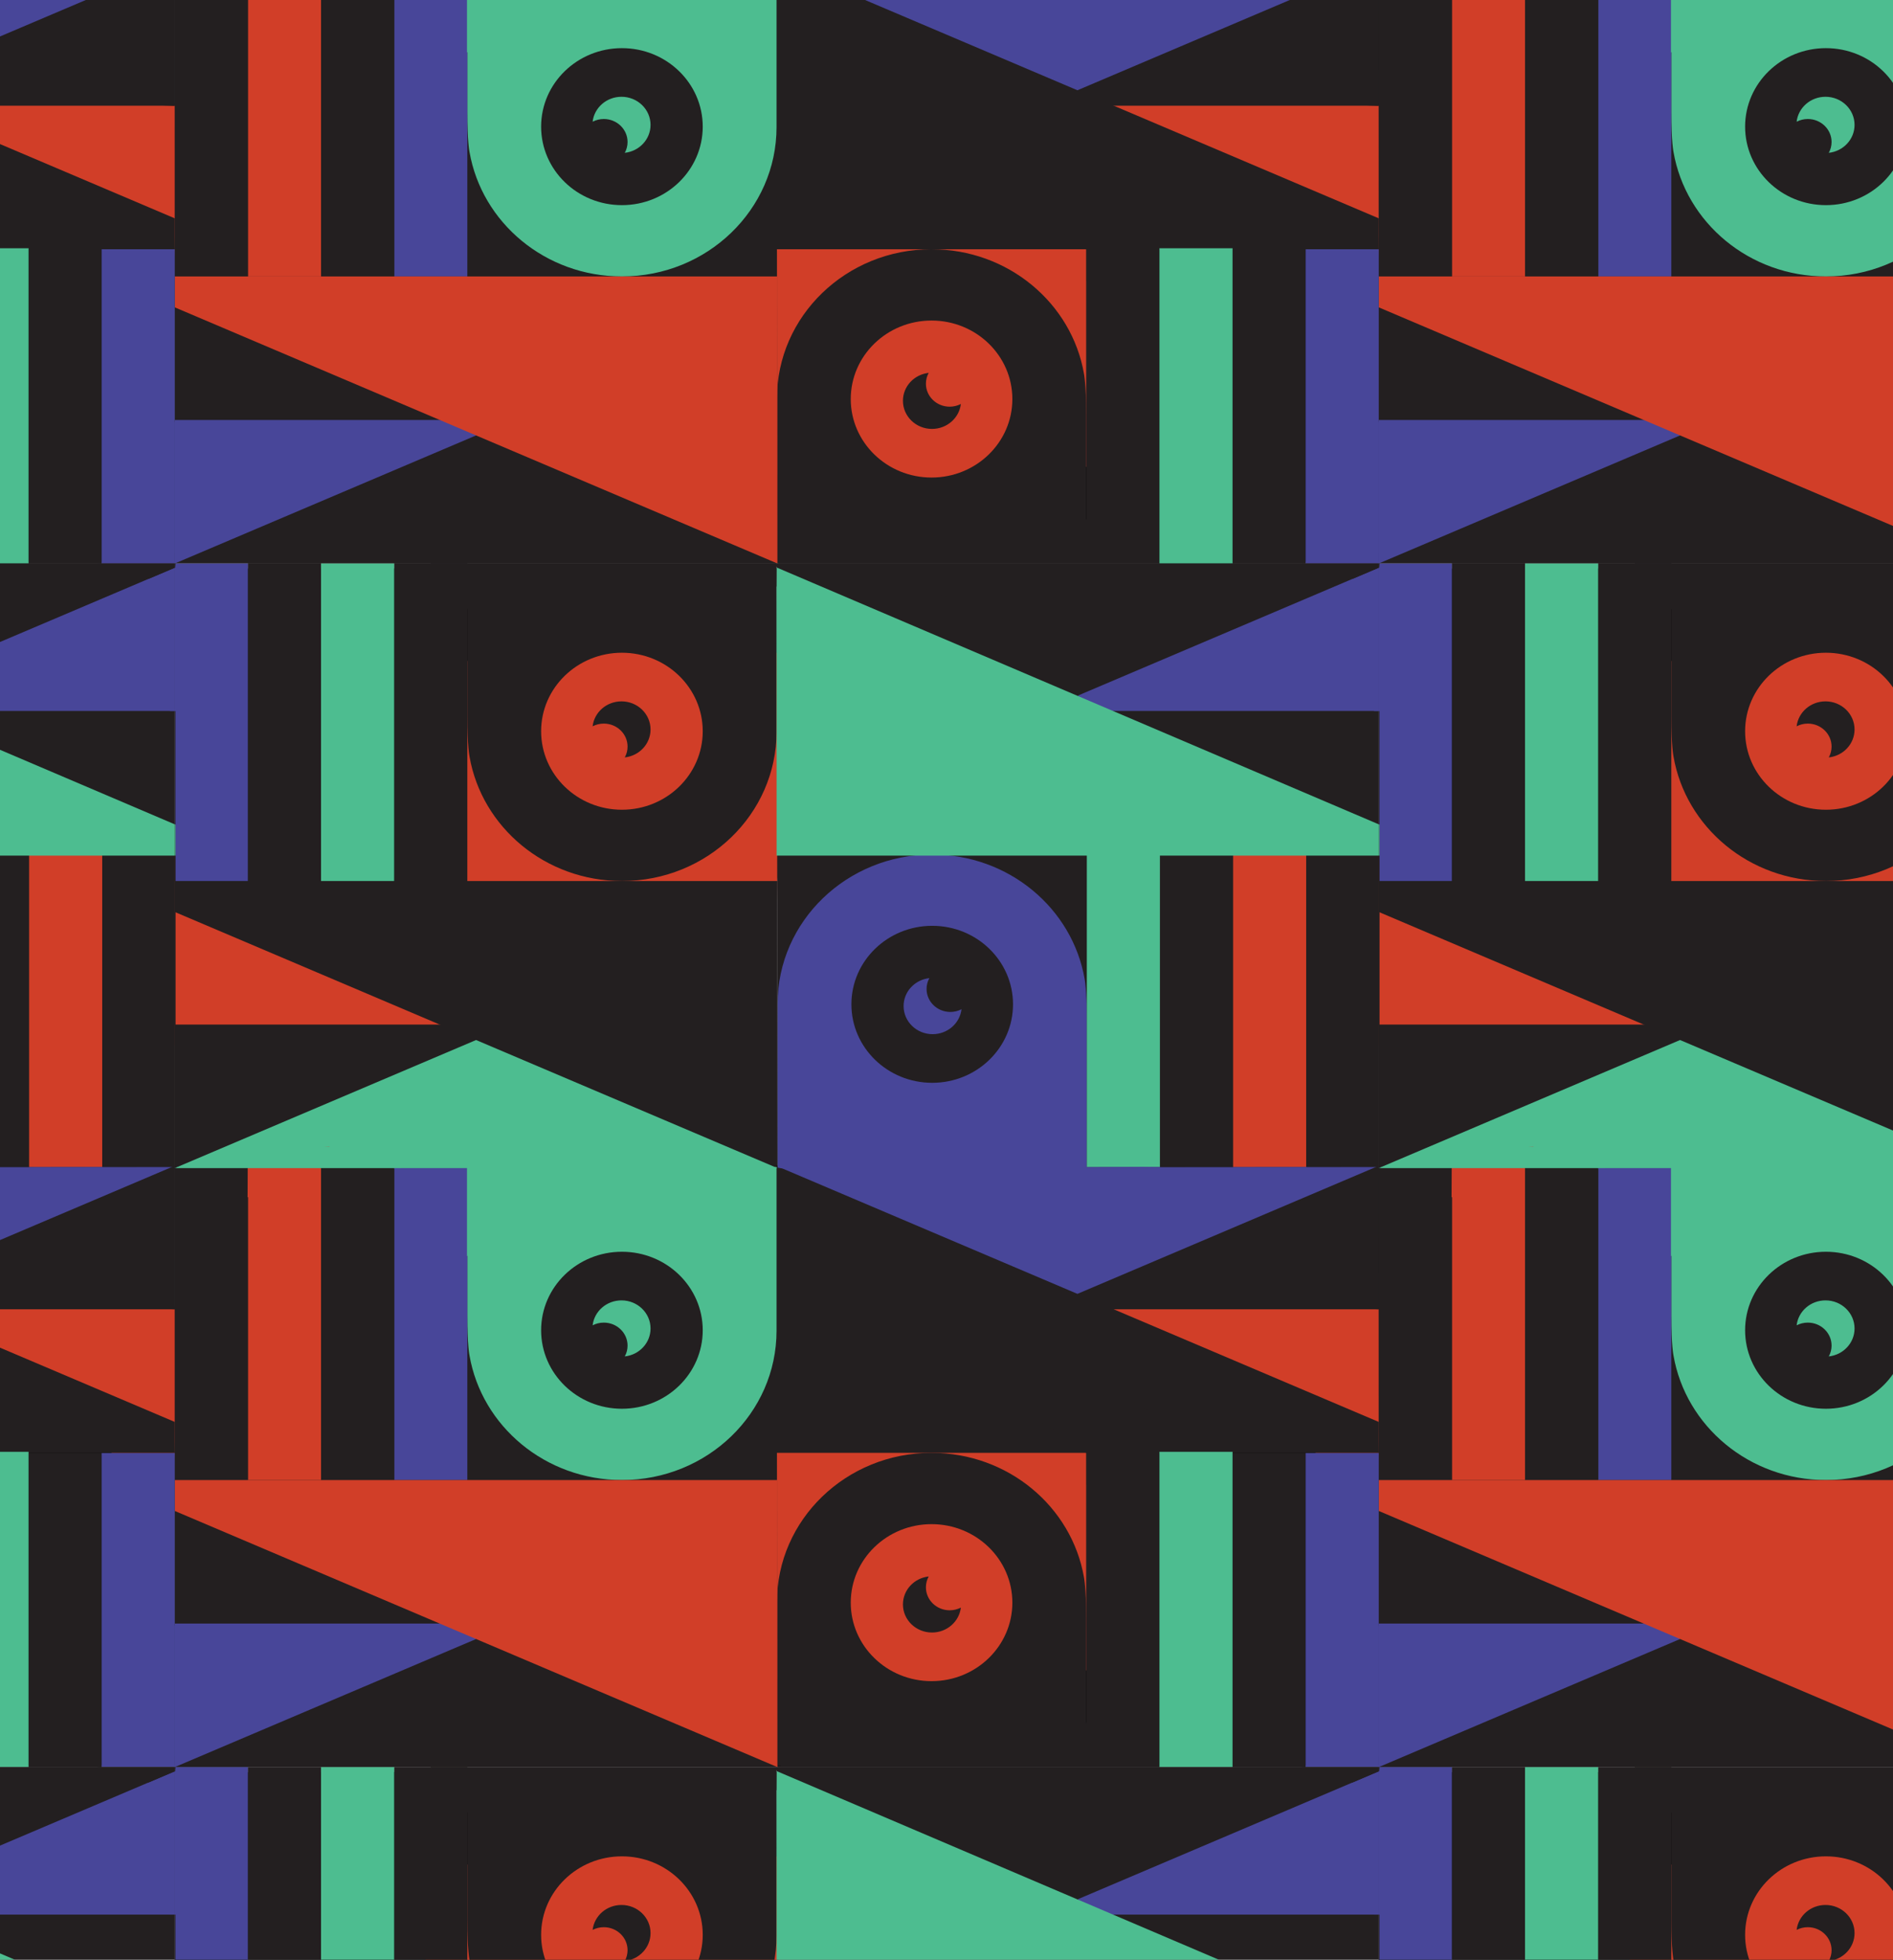 <?xml version="1.0" encoding="UTF-8"?>
<svg id="Layer_2" data-name="Layer 2" xmlns="http://www.w3.org/2000/svg" xmlns:xlink="http://www.w3.org/1999/xlink" viewBox="0 0 1070.34 1107.44">
  <defs>
    <clipPath id="clippath">
      <rect width="1070.34" height="1107.44" fill="none"/>
    </clipPath>
    <clipPath id="clippath-1">
      <rect x="779.57" y="-361.72" width="680.76" height="680.15" fill="none"/>
    </clipPath>
    <clipPath id="clippath-2">
      <rect x="779.57" y="318.43" width="680.76" height="680.15" fill="none"/>
    </clipPath>
    <clipPath id="clippath-3">
      <rect x="779.57" y="998.58" width="680.76" height="680.15" fill="none"/>
    </clipPath>
    <clipPath id="clippath-4">
      <rect x="98.81" y="-361.72" width="680.76" height="680.15" fill="none"/>
    </clipPath>
    <clipPath id="clippath-5">
      <rect x="98.81" y="318.43" width="680.76" height="680.15" fill="none"/>
    </clipPath>
    <clipPath id="clippath-6">
      <rect x="98.81" y="998.58" width="680.76" height="680.15" fill="none"/>
    </clipPath>
    <clipPath id="clippath-7">
      <rect x="-581.96" y="-361.72" width="680.76" height="680.15" fill="none"/>
    </clipPath>
    <clipPath id="clippath-8">
      <rect x="-581.96" y="318.43" width="680.76" height="680.15" fill="none"/>
    </clipPath>
    <clipPath id="clippath-9">
      <rect x="-581.96" y="998.58" width="680.76" height="680.15" fill="none"/>
    </clipPath>
  </defs>
  <g id="Layer_3" data-name="Layer 3">
    <g clip-path="url(#clippath)">
      <g clip-path="url(#clippath-1)">
        <g>
          <rect x="903.64" y="315.96" width="41.36" height="186.05" fill="#231f20"/>
          <rect x="820.92" y="313.99" width="41.36" height="188.02" fill="#231f20"/>
          <polygon points="1119.76 331.45 1119.95 308.65 1048.6 298.24 966.08 298.24 945 301.4 924.32 304.56 924.32 344.1 998.5 344.1 1119.76 331.45" fill="#231f20"/>
        </g>
        <polygon points="439.68 659.71 439.19 312.54 779.94 312.54 779.94 659.38 439.68 659.71" fill="#231f20"/>
        <g>
          <polygon points="1119.83 -20.62 1120.32 318.43 779.57 318.43 779.57 -20.3 1119.83 -20.62" fill="#231f20"/>
          <path d="M1032.41,156.22c48.28,0,87.42-37.78,87.42-84.39V-20.61s-81.49,0-81.49,0h-11.85s-5.68,0-5.68,0h-75.81s0,19.56,0,19.56v13.29s0,17.62,0,17.62v22.02s0,1.26,0,1.26h0v9.03h0s0,1.14,0,1.14c0,16.97,1.23,22.56,1.23,22.56,6.93,39.92,42.87,70.35,86.19,70.35Z" fill="#4dbd90"/>
          <rect x="903.64" y="-20.3" width="41.36" height="176.52" fill="#484699"/>
          <rect x="862.28" y="-20.3" width="41.36" height="176.52" fill="#231f20"/>
          <rect x="820.92" y="-20.3" width="41.36" height="176.52" fill="#d13e28"/>
          <rect x="779.57" y="-20.3" width="41.36" height="176.52" fill="#231f20"/>
          <polygon points="779.58 237.33 779.58 237.51 779.57 318.43 949.94 246.06 949.94 237.33 779.58 237.33" fill="#484699"/>
          <polygon points="1120.29 156.22 1120.29 156.59 1120.32 318.43 779.57 173.68 779.57 156.22 1120.29 156.22" fill="#d13e28"/>
          <path d="M1032.41,115.93c25.23,0,45.69-19.86,45.69-44.36,0-24.5-20.46-44.36-45.69-44.36-25.23,0-45.69,19.86-45.69,44.36,0,24.5,20.46,44.36,45.69,44.36ZM1032.17,54.69c9.08,0,16.43,7.12,16.43,15.89,0,8.17-6.37,14.89-14.57,15.78,1.01-1.82,1.58-3.9,1.58-6.11,0-7.18-6.02-13-13.44-13-2.29,0-4.44.56-6.32,1.53.93-7.93,7.87-14.09,16.32-14.09Z" fill="#231f20"/>
          <polygon points="820.74 -3.63 820.92 -29.17 867.09 -32.15 862.1 -20.49 862.1 1.05 820.74 -3.63" fill="#d13e28"/>
          <polygon points="1120.25 -20.26 1032.41 -40.66 944.81 -40.66 944.81 29.67 1002.84 4.88 1060.07 4.88 1120.25 -20.26" fill="#4dbd90"/>
        </g>
        <g>
          <polygon points="591.68 85.82 438.88 -20.76 779.63 -20.76 761.87 19.5 694.45 47.05 624.29 54.37 620.75 67.55 614.21 81.13 591.68 85.82" fill="#484699"/>
          <polygon points="777.78 261.54 772.35 303.85 776.37 317.08 779.57 318.43 802.13 289.99 796.22 264.62 787.24 253.74 782.27 240.27 779.57 237.91 773.77 253.98 777.78 261.54" fill="#484699"/>
          <rect x="779.53" y="58.17" width="5.76" height="70.73" fill="#231f20"/>
        </g>
      </g>
      <g clip-path="url(#clippath-2)">
        <g>
          <rect x="903.64" y="996.11" width="41.36" height="186.05" fill="#231f20"/>
          <rect x="820.92" y="994.14" width="41.36" height="188.02" fill="#231f20"/>
          <polygon points="1119.76 1011.6 1119.95 988.8 1048.6 978.39 966.08 978.39 945 981.55 924.32 984.71 924.32 1024.25 998.5 1024.25 1119.76 1011.6" fill="#231f20"/>
        </g>
        <polygon points="439.68 1339.87 439.19 992.69 779.94 992.69 779.94 1339.53 439.68 1339.87" fill="#231f20"/>
        <g>
          <polygon points="1119.83 321.03 1120.32 660.09 779.57 660.09 779.57 321.35 1119.83 321.03"/>
          <polygon points="939.27 536.79 912.83 374.34 1120.62 368.87 1120.62 392.5 1120.62 442.28 1122.91 465.28 1120.29 497.87 1119.58 526.69 939.27 536.79" fill="#d13e28"/>
          <path d="M1032.41,497.87c48.28,0,87.42-37.78,87.42-84.39v-92.45s-81.49,0-81.49,0h-11.85s-5.68,0-5.68,0h-75.81s0,19.56,0,19.56v13.29s0,17.62,0,17.62v22.02s0,1.26,0,1.26h0v9.03h0s0,1.14,0,1.14c0,16.97,1.23,22.56,1.23,22.56,6.93,39.92,42.87,70.35,86.19,70.35Z" fill="#231f20"/>
          <rect x="903.64" y="315.96" width="41.36" height="186.05" fill="#231f20"/>
          <polygon points="967.52 552.73 1120.32 660.09 779.57 660.09 797.33 619.53 864.76 591.78 934.91 584.41 938.45 571.13 945 557.46 967.52 552.73" fill="#4dbd90"/>
          <polygon points="786.48 477.05 939.27 584.41 761.38 591.57 755.27 551.01 760.62 523.17 763.67 514.69 773.6 507.82 763.95 481.77 786.48 477.05" fill="#d13e28"/>
          <rect x="862.28" y="318.43" width="41.36" height="179.44"/>
          <polygon points="820.92 497.87 779.57 497.87 779.57 318.43 779.57 318.43 820.92 318.43 820.92 318.43 820.92 318.43 820.92 342.03 820.92 497.87" fill="#828282"/>
          <rect x="820.92" y="313.99" width="41.36" height="188.02" fill="#231f20"/>
          <rect x="779.57" y="318.43" width="41.36" height="179.44"/>
          <polygon points="779.58 578.98 779.58 579.17 779.57 660.09 949.94 587.71 949.94 578.98 779.58 578.98" fill="#231f20"/>
          <polygon points="1120.29 497.87 1120.29 498.24 1120.32 660.09 779.57 515.34 779.57 497.87 1120.29 497.87" fill="#231f20"/>
          <path d="M1032.41,457.58c25.23,0,45.69-19.86,45.69-44.36s-20.46-44.36-45.69-44.36-45.69,19.86-45.69,44.36c0,24.5,20.46,44.36,45.69,44.36ZM1032.17,396.34c9.08,0,16.43,7.12,16.43,15.89,0,8.17-6.37,14.89-14.57,15.78,1.01-1.82,1.58-3.9,1.58-6.11,0-7.18-6.02-13-13.44-13-2.29,0-4.44.56-6.32,1.53.93-7.93,7.87-14.09,16.32-14.09Z" fill="#d13e28"/>
          <polygon points="1119.83 659.53 1120.32 998.58 779.57 998.58 779.57 659.85 1119.83 659.53" fill="#231f20"/>
          <path d="M1032.41,836.37c48.28,0,87.42-37.78,87.42-84.39v-92.45s-81.49,0-81.49,0h-11.85s-5.68,0-5.68,0h-75.81s0,19.56,0,19.56v13.29s0,17.62,0,17.62v22.02s0,1.26,0,1.26h0v9.03h0s0,1.14,0,1.14c0,16.97,1.23,22.56,1.23,22.56,6.93,39.92,42.87,70.35,86.19,70.35Z" fill="#4dbd90"/>
          <rect x="903.64" y="659.85" width="41.36" height="176.52" fill="#484699"/>
          <rect x="862.28" y="659.85" width="41.36" height="176.52" fill="#231f20"/>
          <rect x="820.92" y="659.85" width="41.36" height="176.52" fill="#d13e28"/>
          <rect x="779.57" y="659.85" width="41.36" height="176.52" fill="#231f20"/>
          <polygon points="779.58 917.48 779.58 917.66 779.57 998.58 949.94 926.21 949.94 917.48 779.58 917.48" fill="#484699"/>
          <polygon points="1120.29 836.37 1120.29 836.74 1120.32 998.58 779.57 853.83 779.57 836.37 1120.29 836.37" fill="#d13e28"/>
          <path d="M1032.41,796.08c25.23,0,45.69-19.86,45.69-44.36,0-24.5-20.46-44.36-45.69-44.36-25.23,0-45.69,19.86-45.69,44.36,0,24.5,20.46,44.36,45.69,44.36ZM1032.17,734.84c9.08,0,16.43,7.12,16.43,15.89,0,8.17-6.37,14.89-14.57,15.78,1.01-1.82,1.58-3.9,1.58-6.11,0-7.18-6.02-13-13.44-13-2.29,0-4.44.56-6.32,1.53.93-7.93,7.87-14.09,16.32-14.09Z" fill="#231f20"/>
          <polygon points="820.74 676.52 820.92 650.98 867.09 648 862.1 659.67 862.1 681.2 820.74 676.52" fill="#d13e28"/>
          <polygon points="1120.25 659.89 1032.41 639.49 944.81 639.49 944.81 709.82 1002.84 685.03 1060.07 685.03 1120.25 659.89" fill="#4dbd90"/>
          <polygon points="1119.76 331.45 1119.95 308.65 1048.6 298.24 966.08 298.24 945 301.4 924.32 304.56 924.32 344.1 998.5 344.1 1119.76 331.45" fill="#231f20"/>
          <polygon points="903.64 660.3 903.64 659.15 907.46 657.97 907.67 661.23 904.85 661.23 903.64 660.3" fill="#484699"/>
          <polygon points="903.64 497.87 862.28 497.87 862.28 318.43 862.28 318.43 903.64 318.43 903.64 318.43 903.64 318.43 903.64 342.03 903.64 497.87" fill="#4dbd90"/>
          <polygon points="820.92 497.87 779.57 497.87 779.57 318.43 779.57 318.43 820.92 318.43 820.92 318.43 820.92 318.43 820.92 342.03 820.92 497.87" fill="#484699"/>
          <polygon points="962.29 660.09 779.57 660.09 817.63 648 962.29 648 962.29 660.09" fill="#4dbd90"/>
        </g>
        <g>
          <polygon points="591.68 765.97 438.88 659.39 779.63 659.39 761.87 699.65 694.45 727.2 624.29 734.53 620.75 747.7 614.21 761.28 591.68 765.97" fill="#484699"/>
          <polygon points="439.68 659.71 439.19 312.54 779.94 312.54 779.94 659.38 439.68 659.71" fill="#231f20"/>
          <rect x="738.58" y="482.87" width="41.36" height="176.52" fill="#231f20"/>
          <polygon points="779.92 401.77 779.92 401.58 779.94 320.66 609.56 393.03 609.56 401.77 779.92 401.77" fill="#484699"/>
          <polygon points="439.1 483.52 439.1 483.15 439.07 320.66 779.94 465.99 779.94 483.52 439.1 483.52" fill="#4dbd90"/>
          <polygon points="776.95 401.77 790.66 401.77 789.65 358.06 789.77 330.41 785.08 319.6 779.94 319.6 779.94 320.66 772.93 327.85 772.15 368.09 776.95 401.77" fill="#484699"/>
          <polygon points="777.78 941.69 772.35 984 776.37 997.23 779.57 998.58 802.13 970.14 796.22 944.77 787.24 933.89 782.27 920.42 779.57 918.06 773.77 934.13 777.78 941.69" fill="#484699"/>
          <rect x="779.53" y="738.32" width="5.76" height="70.73" fill="#231f20"/>
        </g>
      </g>
      <g clip-path="url(#clippath-3)">
        <g>
          <polygon points="1119.83 1001.18 1120.32 1340.24 779.57 1340.24 779.57 1001.51 1119.83 1001.18"/>
          <polygon points="939.27 1216.95 912.83 1054.49 1120.62 1049.02 1120.62 1072.65 1120.62 1122.43 1122.91 1145.43 1120.29 1178.03 1119.58 1206.85 939.27 1216.95" fill="#d13e28"/>
          <path d="M1032.41,1178.03c48.28,0,87.42-37.78,87.42-84.39v-92.45s-81.49,0-81.49,0h-11.85s-5.68,0-5.68,0h-75.81s0,19.56,0,19.56v13.29s0,17.62,0,17.62v22.02s0,1.26,0,1.26h0v9.03h0s0,1.14,0,1.14c0,16.97,1.23,22.56,1.23,22.56,6.93,39.92,42.87,70.35,86.19,70.35Z" fill="#231f20"/>
          <rect x="903.64" y="996.11" width="41.36" height="186.05" fill="#231f20"/>
          <rect x="862.28" y="998.58" width="41.36" height="179.44"/>
          <polygon points="820.92 1178.03 779.57 1178.03 779.57 998.58 779.57 998.58 820.92 998.58 820.92 998.58 820.92 998.58 820.92 1022.18 820.92 1178.03" fill="#828282"/>
          <rect x="820.92" y="994.14" width="41.36" height="188.02" fill="#231f20"/>
          <rect x="779.57" y="998.58" width="41.36" height="179.44"/>
          <path d="M1032.41,1137.73c25.23,0,45.69-19.86,45.69-44.36s-20.46-44.36-45.69-44.36-45.69,19.86-45.69,44.36c0,24.5,20.46,44.36,45.69,44.36ZM1032.17,1076.49c9.08,0,16.43,7.12,16.43,15.89,0,8.17-6.37,14.89-14.57,15.78,1.01-1.82,1.58-3.9,1.58-6.11,0-7.18-6.02-13-13.44-13-2.29,0-4.44.56-6.32,1.53.93-7.93,7.87-14.09,16.32-14.09Z" fill="#d13e28"/>
          <polygon points="1119.76 1011.6 1119.95 988.8 1048.6 978.39 966.08 978.39 945 981.55 924.32 984.71 924.32 1024.25 998.5 1024.25 1119.76 1011.6" fill="#231f20"/>
          <polygon points="903.64 1178.03 862.28 1178.03 862.28 998.58 862.28 998.58 903.64 998.58 903.64 998.58 903.64 998.58 903.64 1022.18 903.64 1178.03" fill="#4dbd90"/>
          <polygon points="820.92 1178.03 779.57 1178.03 779.57 998.58 779.57 998.58 820.92 998.58 820.92 998.58 820.92 998.58 820.92 1022.18 820.92 1178.03" fill="#484699"/>
        </g>
        <g>
          <polygon points="439.68 1339.87 439.19 992.69 779.94 992.69 779.94 1339.53 439.68 1339.87" fill="#231f20"/>
          <polygon points="779.92 1081.92 779.92 1081.73 779.94 1000.81 609.56 1073.19 609.56 1081.92 779.92 1081.92" fill="#484699"/>
          <polygon points="439.1 1163.68 439.1 1163.3 439.07 1000.81 779.94 1146.14 779.94 1163.68 439.1 1163.68" fill="#4dbd90"/>
          <polygon points="776.95 1081.92 790.66 1081.92 789.65 1038.21 789.77 1010.56 785.08 999.75 779.94 999.75 779.94 1000.81 772.93 1008 772.15 1048.24 776.95 1081.92" fill="#484699"/>
        </g>
      </g>
      <g clip-path="url(#clippath-4)">
        <g>
          <rect x="222.88" y="315.96" width="41.36" height="186.05" fill="#231f20"/>
          <rect x="140.16" y="313.99" width="41.36" height="188.02" fill="#231f20"/>
          <polygon points="439.68 659.71 439.19 312.54 779.94 312.54 779.94 659.38 439.68 659.71" fill="#231f20"/>
          <polygon points="439 331.45 439.19 308.65 367.84 298.24 285.32 298.24 264.23 301.4 243.55 304.56 243.55 344.1 317.74 344.1 439 331.45" fill="#231f20"/>
          <polygon points="439.36 320.78 439.07 320.66 438.66 319.39 438.82 318.83 439.07 318.38 439.24 318.38 439.36 318.43 439.36 319.12 439.36 320.78" fill="#231f20"/>
        </g>
        <polygon points="-241.09 659.71 -241.58 312.54 99.18 312.54 99.18 659.38 -241.09 659.71" fill="#231f20"/>
        <g>
          <polygon points="439.3 317.69 438.81 -21.37 779.57 -21.37 779.57 317.36 439.3 317.69"/>
          <polygon points="619.93 101.64 646.37 262.93 438.58 268.36 438.58 244.9 438.58 195.47 436.29 172.64 438.91 140.28 439.63 111.67 619.93 101.64" fill="#d13e28"/>
          <polygon points="772.73 160.96 619.93 54.37 779.55 59.74 779.57 133.1 778.91 156.82 772.73 160.96" fill="#d13e28"/>
          <path d="M526.72,140.85c-48.28,0-87.42,37.78-87.42,84.39v92.45s81.49,0,81.49,0h11.85s5.68,0,5.68,0h75.81s0-19.56,0-19.56v-13.29s0-17.62,0-17.62v-22.02s0-1.26,0-1.26h0v-9.03h0s0-1.14,0-1.14c0-16.97-1.23-22.56-1.23-22.56-6.93-39.92-42.87-70.35-86.19-70.35Z" fill="#231f20"/>
          <rect x="614.14" y="140.85" width="41.36" height="176.84" fill="#231f20"/>
          <rect x="655.5" y="140.85" width="41.36" height="177.59"/>
          <rect x="696.85" y="140.85" width="41.36" height="183.6" fill="#231f20"/>
          <polygon points="591.68 85.82 438.88 -20.76 779.63 -20.76 761.87 19.5 694.45 47.05 624.29 54.37 620.75 67.55 614.21 81.13 591.68 85.82" fill="#484699"/>
          <rect x="738.21" y="140.85" width="41.36" height="177.59" fill="#484699"/>
          <polygon points="779.55 59.74 779.55 59.55 779.57 -21.37 609.19 51.01 609.19 59.74 779.55 59.74" fill="#231f20"/>
          <polygon points="438.84 140.85 438.84 140.47 438.81 -21.37 779.57 123.38 779.57 140.85 438.84 140.85" fill="#231f20"/>
          <path d="M526.72,181.14c-25.23,0-45.69,19.86-45.69,44.36,0,24.5,20.46,44.36,45.69,44.36,25.23,0,45.69-19.86,45.69-44.36,0-24.5-20.46-44.36-45.69-44.36ZM526.97,242.38c-9.08,0-16.43-7.12-16.43-15.89,0-8.17,6.37-14.89,14.57-15.78-1.01,1.82-1.58,3.9-1.58,6.11,0,7.18,6.02,13,13.44,13,2.29,0,4.44-.56,6.32-1.53-.93,7.93-7.87,14.09-16.32,14.09Z" fill="#d13e28"/>
          <polygon points="439.07 -20.62 439.56 318.43 98.81 318.43 98.81 -20.3 439.07 -20.62" fill="#231f20"/>
          <path d="M351.65,156.22c48.28,0,87.42-37.78,87.42-84.39V-20.61s-81.49,0-81.49,0h-11.85s-5.68,0-5.68,0h-75.81s0,19.56,0,19.56v13.29s0,17.62,0,17.62v22.02s0,1.26,0,1.26h0v9.03h0s0,1.14,0,1.14c0,16.97,1.23,22.56,1.23,22.56,6.93,39.92,42.87,70.35,86.19,70.35Z" fill="#4dbd90"/>
          <rect x="222.88" y="-20.3" width="41.36" height="176.52" fill="#484699"/>
          <rect x="181.52" y="-20.3" width="41.36" height="176.52" fill="#231f20"/>
          <rect x="140.16" y="-20.3" width="41.36" height="176.52" fill="#d13e28"/>
          <rect x="98.81" y="-20.3" width="41.36" height="176.52" fill="#231f20"/>
          <polygon points="98.82 237.33 98.82 237.51 98.81 318.43 269.18 246.06 269.18 237.33 98.82 237.33" fill="#484699"/>
          <polygon points="439.53 156.22 439.53 156.59 439.56 318.43 98.81 173.68 98.81 156.22 439.53 156.22" fill="#d13e28"/>
          <path d="M351.65,115.93c25.23,0,45.69-19.86,45.69-44.36,0-24.5-20.46-44.36-45.69-44.36-25.23,0-45.69,19.86-45.69,44.36,0,24.5,20.46,44.36,45.69,44.36ZM351.4,54.69c9.08,0,16.43,7.12,16.43,15.89,0,8.17-6.37,14.89-14.57,15.78,1.01-1.82,1.58-3.9,1.58-6.11,0-7.18-6.02-13-13.44-13-2.29,0-4.44.56-6.32,1.53.93-7.93,7.87-14.09,16.32-14.09Z" fill="#231f20"/>
          <polygon points="139.98 -3.63 140.16 -29.17 186.33 -32.15 181.33 -20.49 181.33 1.05 139.98 -3.63" fill="#d13e28"/>
          <polygon points="439.49 -20.26 351.65 -40.66 264.05 -40.66 264.05 29.67 322.07 4.88 379.3 4.88 439.49 -20.26" fill="#4dbd90"/>
          <polygon points="471.25 -15.55 439.86 -20.26 440.05 -36.84 500.3 -36.84 614.51 -20.6 646.37 -20.76 655.87 -20.64 656.06 -5.49 697.6 -5.49 697.41 -20.57 697.41 -20.57 738.77 -20.57 738.77 -20.57 732.6 -5.49 666.79 19.37 583.8 19.37 555.19 1.05 471.25 -15.55" fill="#484699"/>
          <polygon points="614.33 158.94 614.33 141.03 578.26 115.74 635 107.26 655.68 121.62 655.68 141.03 646.75 158.94 614.33 158.94" fill="#231f20"/>
          <polygon points="439.56 318.43 503.88 291.93 603.44 291.93 649.72 298.91 655.5 305.18 655.5 317.69 655.68 356.95 587.27 356.95 523.35 333.08 471.55 331.97 450.61 322.79 439.56 318.43" fill="#231f20"/>
          <polygon points="655.56 140.28 696.92 140.28 696.92 318.43 696.92 318.43 655.56 318.43 655.56 318.43 655.56 318.43 655.56 295.01 655.56 140.28" fill="#4dbd90"/>
          <polygon points="777.78 261.54 772.35 303.85 776.37 317.08 779.57 318.43 802.13 289.99 796.22 264.62 787.24 253.74 782.27 240.27 779.57 237.91 773.77 253.98 777.78 261.54" fill="#484699"/>
          <polygon points="779.57 318.43 736.09 318.43 736.09 327.06 764.89 327.06 779.57 320.82 779.57 318.43" fill="#231f20"/>
          <rect x="779.53" y="58.17" width="5.76" height="70.73" fill="#231f20"/>
        </g>
        <g>
          <polygon points="-89.08 85.82 -241.88 -20.76 98.87 -20.76 81.11 19.5 13.68 47.05 -56.47 54.37 -60.01 67.55 -66.56 81.13 -89.08 85.82" fill="#484699"/>
          <polygon points="97.02 261.54 91.59 303.85 95.6 317.08 98.81 318.43 121.36 289.99 115.46 264.62 106.48 253.74 101.51 240.27 98.81 237.91 93 253.98 97.02 261.54" fill="#484699"/>
          <rect x="98.77" y="58.17" width="5.76" height="70.73" fill="#231f20"/>
        </g>
      </g>
      <g clip-path="url(#clippath-5)">
        <g>
          <rect x="222.88" y="996.11" width="41.36" height="186.05" fill="#231f20"/>
          <rect x="140.16" y="994.14" width="41.36" height="188.02" fill="#231f20"/>
          <polygon points="439.68 1339.87 439.19 992.69 779.94 992.69 779.94 1339.53 439.68 1339.87" fill="#231f20"/>
          <polygon points="439 1011.6 439.19 988.8 367.84 978.39 285.32 978.39 264.23 981.55 243.55 984.71 243.55 1024.25 317.74 1024.25 439 1011.6" fill="#231f20"/>
          <polygon points="439.36 1000.93 439.07 1000.81 438.66 999.54 438.82 998.98 439.07 998.53 439.24 998.53 439.36 998.58 439.36 999.27 439.36 1000.93" fill="#231f20"/>
        </g>
        <polygon points="-241.09 1339.87 -241.58 992.69 99.18 992.69 99.18 1339.53 -241.09 1339.87" fill="#231f20"/>
        <polygon points="786.48 477.05 939.27 584.41 761.38 591.57 755.27 551.01 760.62 523.17 763.67 514.69 773.6 507.82 763.95 481.77 786.48 477.05" fill="#d13e28"/>
        <g>
          <polygon points="439.07 321.03 439.56 660.09 98.81 660.09 98.81 321.35 439.07 321.03"/>
          <polygon points="258.51 536.79 232.07 374.34 439.86 368.87 439.86 392.5 439.86 442.28 442.15 465.28 439.53 497.87 438.81 526.69 258.51 536.79" fill="#d13e28"/>
          <path d="M351.65,497.87c48.28,0,87.42-37.78,87.42-84.39v-92.45s-81.49,0-81.49,0h-11.85s-5.68,0-5.68,0h-75.81s0,19.56,0,19.56v13.29s0,17.62,0,17.62v22.02s0,1.26,0,1.26h0v9.03h0s0,1.14,0,1.14c0,16.97,1.23,22.56,1.23,22.56,6.93,39.92,42.87,70.35,86.19,70.35Z" fill="#231f20"/>
          <rect x="222.88" y="315.96" width="41.36" height="186.05" fill="#231f20"/>
          <polygon points="286.76 552.73 439.56 660.09 98.81 660.09 116.57 619.53 183.99 591.78 254.15 584.41 257.69 571.13 264.23 557.46 286.76 552.73" fill="#4dbd90"/>
          <polygon points="105.71 477.05 258.51 584.41 80.62 591.57 74.51 551.01 79.86 523.17 82.91 514.69 92.83 507.82 83.19 481.77 105.71 477.05" fill="#d13e28"/>
          <rect x="181.52" y="318.43" width="41.36" height="179.44"/>
          <polygon points="140.16 497.87 98.81 497.87 98.81 318.43 98.81 318.43 140.16 318.43 140.16 318.43 140.16 318.43 140.16 342.03 140.16 497.87" fill="#828282"/>
          <rect x="140.16" y="313.99" width="41.36" height="188.02" fill="#231f20"/>
          <rect x="98.81" y="318.43" width="41.36" height="179.44"/>
          <polygon points="98.82 578.98 98.82 579.17 98.81 660.09 269.18 587.71 269.18 578.98 98.82 578.98" fill="#231f20"/>
          <polygon points="439.53 497.87 439.53 498.24 439.56 660.09 98.81 515.34 98.81 497.87 439.53 497.87" fill="#231f20"/>
          <path d="M351.65,457.58c25.23,0,45.69-19.86,45.69-44.36s-20.46-44.36-45.69-44.36-45.69,19.86-45.69,44.36c0,24.5,20.46,44.36,45.69,44.36ZM351.4,396.34c9.08,0,16.43,7.12,16.43,15.89,0,8.17-6.37,14.89-14.57,15.78,1.01-1.82,1.58-3.9,1.58-6.11,0-7.18-6.02-13-13.44-13-2.29,0-4.44.56-6.32,1.53.93-7.93,7.87-14.09,16.32-14.09Z" fill="#d13e28"/>
          <polygon points="439.3 997.84 438.81 658.78 779.57 658.78 779.57 997.52 439.3 997.84"/>
          <polygon points="619.93 781.79 646.37 943.08 438.58 948.51 438.58 925.05 438.58 875.63 436.29 852.8 438.91 820.43 439.63 791.82 619.93 781.79" fill="#d13e28"/>
          <polygon points="772.73 841.11 619.93 734.53 779.55 739.89 779.57 813.25 778.91 836.97 772.73 841.11" fill="#d13e28"/>
          <path d="M526.72,821c-48.28,0-87.42,37.78-87.42,84.39v92.45s81.49,0,81.49,0h11.85s5.68,0,5.68,0h75.81s0-19.56,0-19.56v-13.29s0-17.62,0-17.62v-22.02s0-1.26,0-1.26h0v-9.03h0s0-1.14,0-1.14c0-16.97-1.23-22.56-1.23-22.56-6.93-39.92-42.87-70.35-86.19-70.35Z" fill="#231f20"/>
          <rect x="614.14" y="821" width="41.36" height="176.84" fill="#231f20"/>
          <rect x="655.5" y="821" width="41.36" height="177.59"/>
          <rect x="696.85" y="821" width="41.36" height="183.6" fill="#231f20"/>
          <polygon points="591.68 765.97 438.88 659.39 779.63 659.39 761.87 699.65 694.45 727.2 624.29 734.53 620.75 747.7 614.21 761.28 591.68 765.97" fill="#484699"/>
          <rect x="738.21" y="821" width="41.36" height="177.59" fill="#484699"/>
          <polygon points="779.55 739.89 779.55 739.7 779.57 658.78 609.19 731.16 609.19 739.89 779.55 739.89" fill="#231f20"/>
          <polygon points="438.84 821 438.84 820.63 438.81 658.78 779.57 803.53 779.57 821 438.84 821" fill="#231f20"/>
          <path d="M526.72,861.29c-25.23,0-45.69,19.86-45.69,44.36,0,24.5,20.46,44.36,45.69,44.36,25.23,0,45.69-19.86,45.69-44.36,0-24.5-20.46-44.36-45.69-44.36ZM526.97,922.53c-9.08,0-16.43-7.12-16.43-15.89,0-8.17,6.37-14.89,14.57-15.78-1.01,1.82-1.58,3.9-1.58,6.11,0,7.18,6.02,13,13.44,13,2.29,0,4.44-.56,6.32-1.53-.93,7.93-7.87,14.09-16.32,14.09Z" fill="#d13e28"/>
          <polygon points="439.07 659.53 439.56 998.58 98.81 998.58 98.81 659.85 439.07 659.53" fill="#231f20"/>
          <path d="M351.65,836.37c48.28,0,87.42-37.78,87.42-84.39v-92.45s-81.49,0-81.49,0h-11.85s-5.68,0-5.68,0h-75.81s0,19.56,0,19.56v13.29s0,17.62,0,17.62v22.02s0,1.26,0,1.26h0v9.03h0s0,1.14,0,1.14c0,16.97,1.23,22.56,1.23,22.56,6.93,39.92,42.87,70.35,86.19,70.35Z" fill="#4dbd90"/>
          <rect x="222.88" y="659.85" width="41.36" height="176.52" fill="#484699"/>
          <rect x="181.52" y="659.85" width="41.36" height="176.52" fill="#231f20"/>
          <rect x="140.16" y="659.85" width="41.36" height="176.52" fill="#d13e28"/>
          <rect x="98.81" y="659.85" width="41.36" height="176.52" fill="#231f20"/>
          <polygon points="98.82 917.48 98.82 917.66 98.81 998.58 269.18 926.21 269.18 917.48 98.82 917.48" fill="#484699"/>
          <polygon points="439.53 836.37 439.53 836.74 439.56 998.58 98.81 853.83 98.81 836.37 439.53 836.37" fill="#d13e28"/>
          <path d="M351.65,796.08c25.23,0,45.69-19.86,45.69-44.36,0-24.5-20.46-44.36-45.69-44.36-25.23,0-45.69,19.86-45.69,44.36,0,24.5,20.46,44.36,45.69,44.36ZM351.4,734.84c9.08,0,16.43,7.12,16.43,15.89,0,8.17-6.37,14.89-14.57,15.78,1.01-1.82,1.58-3.9,1.58-6.11,0-7.18-6.02-13-13.44-13-2.29,0-4.44.56-6.32,1.53.93-7.93,7.87-14.09,16.32-14.09Z" fill="#231f20"/>
          <polygon points="439.68 659.71 439.19 312.54 779.94 312.54 779.94 659.38 439.68 659.71" fill="#231f20"/>
          <path d="M527.09,482.87c-48.28,0-87.42,37.78-87.42,84.39v92.45s81.49,0,81.49,0h11.85s5.68,0,5.68,0h75.81s0-19.56,0-19.56v-13.29s0-17.62,0-17.62v-22.02s0-1.26,0-1.26h0v-9.03h0s0-1.14,0-1.14c0-16.97-1.23-22.56-1.23-22.56-6.93-39.92-42.87-70.35-86.19-70.35Z" fill="#484699"/>
          <polygon points="614.51 659.55 655.87 659.51 655.87 482.87 614.51 482.87 614.51 659.55" fill="#4dbd90"/>
          <rect x="655.87" y="482.87" width="41.36" height="176.52" fill="#231f20"/>
          <polygon points="697.23 659.47 738.58 659.43 738.58 482.87 697.23 482.87 697.23 659.47" fill="#d13e28"/>
          <rect x="738.58" y="482.87" width="41.36" height="176.52" fill="#231f20"/>
          <polygon points="779.92 401.77 779.92 401.58 779.94 320.66 609.56 393.03 609.56 401.77 779.92 401.77" fill="#484699"/>
          <polygon points="439.1 483.52 439.1 483.15 439.07 320.66 779.94 465.99 779.94 483.52 439.1 483.52" fill="#4dbd90"/>
          <path d="M527.09,523.17c-25.23,0-45.69,19.86-45.69,44.36s20.46,44.36,45.69,44.36,45.69-19.86,45.69-44.36c0-24.5-20.46-44.36-45.69-44.36ZM527.34,584.41c-9.08,0-16.43-7.12-16.43-15.89,0-8.17,6.37-14.89,14.57-15.78-1.01,1.82-1.58,3.9-1.58,6.11,0,7.18,6.02,13,13.44,13,2.29,0,4.44-.56,6.32-1.53-.93,7.93-7.87,14.09-16.32,14.09Z" fill="#231f20"/>
          <polygon points="139.98 676.52 140.16 650.98 186.33 648 181.33 659.67 181.33 681.2 139.98 676.52" fill="#d13e28"/>
          <polygon points="439.49 659.89 351.65 639.49 264.05 639.49 264.05 709.82 322.07 685.03 379.3 685.03 439.49 659.89" fill="#4dbd90"/>
          <polygon points="471.25 664.6 439.86 659.89 440.05 643.31 500.3 643.31 614.51 659.55 646.37 659.39 655.87 659.51 656.06 674.66 697.6 674.66 697.41 659.58 697.41 659.58 738.77 659.58 738.77 659.58 732.6 674.66 666.79 699.52 583.8 699.52 555.19 681.2 471.25 664.6" fill="#484699"/>
          <polygon points="614.33 839.09 614.33 821.18 578.26 795.89 635 787.41 655.68 801.77 655.68 821.18 646.75 839.09 614.33 839.09" fill="#231f20"/>
          <polygon points="439 331.45 439.19 308.65 367.84 298.24 285.32 298.24 264.23 301.4 243.55 304.56 243.55 344.1 317.74 344.1 439 331.45" fill="#231f20"/>
          <polygon points="439.56 998.58 503.88 972.08 603.44 972.08 649.72 979.06 655.5 985.33 655.5 997.84 655.68 1037.11 587.27 1037.11 523.35 1013.23 471.55 1012.13 450.61 1002.94 439.56 998.58" fill="#231f20"/>
          <polygon points="222.88 660.3 222.88 659.15 226.7 657.97 226.91 661.23 224.09 661.23 222.88 660.3" fill="#484699"/>
          <polygon points="222.88 497.87 181.52 497.87 181.52 318.43 181.52 318.43 222.88 318.43 222.88 318.43 222.88 318.43 222.88 342.03 222.88 497.87" fill="#4dbd90"/>
          <polygon points="655.56 820.43 696.92 820.43 696.92 998.58 696.92 998.58 655.56 998.58 655.56 998.58 655.56 998.58 655.56 975.16 655.56 820.43" fill="#4dbd90"/>
          <polygon points="140.16 497.87 98.81 497.87 98.81 318.43 98.81 318.43 140.16 318.43 140.16 318.43 140.16 318.43 140.16 342.03 140.16 497.87" fill="#484699"/>
          <polygon points="776.95 401.77 790.66 401.77 789.65 358.06 789.77 330.41 785.08 319.6 779.94 319.6 779.94 320.66 772.93 327.85 772.15 368.09 776.95 401.77" fill="#484699"/>
          <polygon points="777.78 941.69 772.35 984 776.37 997.23 779.57 998.58 802.13 970.14 796.22 944.77 787.24 933.89 782.27 920.42 779.57 918.06 773.77 934.13 777.78 941.69" fill="#484699"/>
          <polygon points="281.53 660.09 98.81 660.09 136.87 648 281.53 648 281.53 660.09" fill="#4dbd90"/>
          <polygon points="779.57 998.58 736.09 998.58 736.09 1007.21 764.89 1007.21 779.57 1000.97 779.57 998.58" fill="#231f20"/>
          <rect x="779.53" y="738.32" width="5.76" height="70.73" fill="#231f20"/>
          <polygon points="439.36 320.78 439.07 320.66 438.66 319.39 438.82 318.83 439.07 318.38 439.24 318.38 439.36 318.43 439.36 319.12 439.36 320.78" fill="#231f20"/>
        </g>
        <g>
          <polygon points="-89.08 765.97 -241.88 659.39 98.87 659.39 81.11 699.65 13.68 727.2 -56.47 734.53 -60.01 747.7 -66.56 761.28 -89.08 765.97" fill="#484699"/>
          <polygon points="-241.09 659.71 -241.58 312.54 99.18 312.54 99.18 659.38 -241.09 659.71" fill="#231f20"/>
          <rect x="57.82" y="482.87" width="41.36" height="176.52" fill="#231f20"/>
          <polygon points="99.16 401.77 99.16 401.58 99.18 320.66 -71.2 393.03 -71.2 401.77 99.16 401.77" fill="#484699"/>
          <polygon points="-241.66 483.52 -241.66 483.15 -241.69 320.66 99.18 465.99 99.18 483.52 -241.66 483.52" fill="#4dbd90"/>
          <polygon points="96.18 401.77 109.9 401.77 108.89 358.06 109 330.41 104.32 319.6 99.18 319.6 99.18 320.66 92.17 327.85 91.39 368.09 96.18 401.77" fill="#484699"/>
          <polygon points="97.02 941.69 91.59 984 95.6 997.23 98.81 998.58 121.36 970.14 115.46 944.77 106.48 933.89 101.51 920.42 98.81 918.06 93 934.13 97.02 941.69" fill="#484699"/>
          <rect x="98.77" y="738.32" width="5.76" height="70.73" fill="#231f20"/>
        </g>
        <g>
          <rect x="696.85" y="140.85" width="41.36" height="183.6" fill="#231f20"/>
          <polygon points="439.56 318.43 503.88 291.93 603.44 291.93 649.72 298.91 655.5 305.18 655.5 317.69 655.68 356.95 587.27 356.95 523.35 333.08 471.55 331.97 450.61 322.79 439.56 318.43" fill="#231f20"/>
          <polygon points="779.57 318.43 736.09 318.43 736.09 327.06 764.89 327.06 779.57 320.82 779.57 318.43" fill="#231f20"/>
        </g>
      </g>
      <g clip-path="url(#clippath-6)">
        <g>
          <polygon points="439.07 1001.18 439.56 1340.24 98.81 1340.24 98.81 1001.51 439.07 1001.18"/>
          <polygon points="258.51 1216.95 232.07 1054.49 439.86 1049.02 439.86 1072.65 439.86 1122.43 442.15 1145.43 439.53 1178.03 438.81 1206.85 258.51 1216.95" fill="#d13e28"/>
          <path d="M351.65,1178.03c48.28,0,87.42-37.78,87.42-84.39v-92.45s-81.49,0-81.49,0h-11.85s-5.68,0-5.68,0h-75.81s0,19.56,0,19.56v13.29s0,17.62,0,17.62v22.02s0,1.26,0,1.26h0v9.03h0s0,1.14,0,1.14c0,16.97,1.23,22.56,1.23,22.56,6.93,39.92,42.87,70.35,86.19,70.35Z" fill="#231f20"/>
          <rect x="222.88" y="996.11" width="41.36" height="186.05" fill="#231f20"/>
          <rect x="181.52" y="998.58" width="41.36" height="179.44"/>
          <polygon points="140.16 1178.03 98.81 1178.03 98.81 998.58 98.81 998.58 140.16 998.58 140.16 998.58 140.16 998.58 140.16 1022.18 140.16 1178.03" fill="#828282"/>
          <rect x="140.16" y="994.14" width="41.36" height="188.02" fill="#231f20"/>
          <rect x="98.81" y="998.58" width="41.36" height="179.44"/>
          <path d="M351.65,1137.73c25.23,0,45.69-19.86,45.69-44.36s-20.46-44.36-45.69-44.36-45.69,19.86-45.69,44.36c0,24.5,20.46,44.36,45.69,44.36ZM351.4,1076.49c9.08,0,16.43,7.12,16.43,15.89,0,8.17-6.37,14.89-14.57,15.78,1.01-1.82,1.58-3.9,1.58-6.11,0-7.18-6.02-13-13.44-13-2.29,0-4.44.56-6.32,1.53.93-7.93,7.87-14.09,16.32-14.09Z" fill="#d13e28"/>
          <polygon points="439.68 1339.87 439.19 992.69 779.94 992.69 779.94 1339.53 439.68 1339.87" fill="#231f20"/>
          <polygon points="779.92 1081.92 779.92 1081.73 779.94 1000.81 609.56 1073.19 609.56 1081.92 779.92 1081.92" fill="#484699"/>
          <polygon points="439.1 1163.68 439.1 1163.3 439.07 1000.81 779.94 1146.14 779.94 1163.68 439.1 1163.68" fill="#4dbd90"/>
          <polygon points="439 1011.6 439.19 988.8 367.84 978.39 285.32 978.39 264.23 981.55 243.55 984.71 243.55 1024.25 317.74 1024.25 439 1011.6" fill="#231f20"/>
          <polygon points="222.88 1178.03 181.52 1178.03 181.52 998.58 181.52 998.58 222.88 998.58 222.88 998.58 222.88 998.58 222.88 1022.18 222.88 1178.03" fill="#4dbd90"/>
          <polygon points="140.16 1178.03 98.81 1178.03 98.81 998.58 98.81 998.58 140.16 998.58 140.16 998.58 140.16 998.58 140.16 1022.18 140.16 1178.03" fill="#484699"/>
          <polygon points="776.95 1081.92 790.66 1081.92 789.65 1038.21 789.77 1010.56 785.08 999.75 779.94 999.75 779.94 1000.81 772.93 1008 772.15 1048.24 776.95 1081.92" fill="#484699"/>
          <polygon points="439.36 1000.93 439.07 1000.81 438.66 999.54 438.82 998.98 439.07 998.53 439.24 998.53 439.36 998.58 439.36 999.27 439.36 1000.93" fill="#231f20"/>
        </g>
        <g>
          <polygon points="-241.09 1339.87 -241.58 992.69 99.18 992.69 99.18 1339.53 -241.09 1339.87" fill="#231f20"/>
          <polygon points="99.16 1081.92 99.16 1081.73 99.18 1000.81 -71.2 1073.19 -71.2 1081.92 99.16 1081.92" fill="#484699"/>
          <polygon points="-241.66 1163.68 -241.66 1163.3 -241.69 1000.81 99.18 1146.14 99.18 1163.68 -241.66 1163.68" fill="#4dbd90"/>
          <polygon points="96.18 1081.92 109.9 1081.92 108.89 1038.21 109 1010.56 104.32 999.75 99.18 999.75 99.18 1000.81 92.17 1008 91.39 1048.24 96.18 1081.92" fill="#484699"/>
        </g>
        <g>
          <rect x="696.85" y="821" width="41.36" height="183.6" fill="#231f20"/>
          <polygon points="439.56 998.58 503.88 972.08 603.44 972.08 649.72 979.06 655.5 985.33 655.5 997.84 655.68 1037.11 587.27 1037.11 523.35 1013.23 471.55 1012.13 450.61 1002.94 439.56 998.58" fill="#231f20"/>
          <polygon points="779.57 998.58 736.09 998.58 736.09 1007.21 764.89 1007.21 779.57 1000.97 779.57 998.58" fill="#231f20"/>
        </g>
      </g>
      <g clip-path="url(#clippath-7)">
        <polygon points="-241.09 659.71 -241.58 312.54 99.18 312.54 99.18 659.38 -241.09 659.71" fill="#231f20"/>
        <g>
          <polygon points="-241.46 317.69 -241.95 -21.37 98.81 -21.37 98.81 317.36 -241.46 317.69"/>
          <polygon points="91.96 160.96 -60.83 54.37 98.79 59.74 98.81 133.1 98.15 156.82 91.96 160.96" fill="#d13e28"/>
          <rect x="-25.27" y="140.85" width="41.36" height="177.59"/>
          <rect x="16.09" y="140.85" width="41.36" height="183.6" fill="#231f20"/>
          <polygon points="-89.08 85.82 -241.88 -20.76 98.87 -20.76 81.11 19.5 13.68 47.05 -56.47 54.37 -60.01 67.55 -66.56 81.13 -89.08 85.82" fill="#484699"/>
          <rect x="57.45" y="140.85" width="41.36" height="177.59" fill="#484699"/>
          <polygon points="98.79 59.74 98.79 59.55 98.81 -21.37 -71.57 51.01 -71.57 59.74 98.79 59.74" fill="#231f20"/>
          <polygon points="-241.92 140.85 -241.92 140.47 -241.95 -21.37 98.81 123.38 98.81 140.85 -241.92 140.85" fill="#231f20"/>
          <polygon points="-209.52 -15.55 -240.9 -20.26 -240.71 -36.84 -180.47 -36.84 -66.25 -20.6 -34.4 -20.76 -24.89 -20.64 -24.71 -5.49 16.84 -5.49 16.65 -20.57 16.65 -20.57 58.01 -20.57 58.01 -20.57 51.84 -5.49 -13.97 19.37 -96.96 19.37 -125.58 1.05 -209.52 -15.55" fill="#484699"/>
          <polygon points="-25.2 140.28 16.16 140.28 16.16 318.43 16.16 318.43 -25.2 318.43 -25.2 318.43 -25.2 318.43 -25.2 295.01 -25.2 140.28" fill="#4dbd90"/>
          <polygon points="97.02 261.54 91.59 303.85 95.6 317.08 98.81 318.43 121.36 289.99 115.46 264.62 106.48 253.74 101.51 240.27 98.81 237.91 93 253.98 97.02 261.54" fill="#484699"/>
          <polygon points="98.81 318.43 55.33 318.43 55.33 327.06 84.13 327.06 98.81 320.82 98.81 318.43" fill="#231f20"/>
          <rect x="98.77" y="58.17" width="5.76" height="70.73" fill="#231f20"/>
        </g>
      </g>
      <g clip-path="url(#clippath-8)">
        <polygon points="-241.09 1339.87 -241.58 992.69 99.18 992.69 99.18 1339.53 -241.09 1339.87" fill="#231f20"/>
        <polygon points="105.71 477.05 258.51 584.41 80.62 591.57 74.51 551.01 79.86 523.17 82.91 514.69 92.83 507.82 83.19 481.77 105.71 477.05" fill="#d13e28"/>
        <g>
          <polygon points="-241.46 997.84 -241.95 658.78 98.81 658.78 98.81 997.52 -241.46 997.84"/>
          <polygon points="91.96 841.11 -60.83 734.53 98.79 739.89 98.81 813.25 98.15 836.97 91.96 841.11" fill="#d13e28"/>
          <rect x="-25.27" y="821" width="41.36" height="177.59"/>
          <rect x="16.09" y="821" width="41.36" height="183.6" fill="#231f20"/>
          <polygon points="-89.08 765.97 -241.88 659.39 98.87 659.39 81.11 699.65 13.68 727.2 -56.47 734.53 -60.01 747.7 -66.56 761.28 -89.08 765.97" fill="#484699"/>
          <rect x="57.45" y="821" width="41.36" height="177.59" fill="#484699"/>
          <polygon points="98.79 739.89 98.79 739.7 98.81 658.78 -71.57 731.16 -71.57 739.89 98.79 739.89" fill="#231f20"/>
          <polygon points="-241.92 821 -241.92 820.63 -241.95 658.78 98.81 803.53 98.81 821 -241.92 821" fill="#231f20"/>
          <polygon points="-241.09 659.71 -241.58 312.54 99.18 312.54 99.18 659.38 -241.09 659.71" fill="#231f20"/>
          <rect x="-24.89" y="482.87" width="41.36" height="176.52" fill="#231f20"/>
          <polygon points="16.46 659.47 57.82 659.43 57.82 482.87 16.46 482.87 16.46 659.47" fill="#d13e28"/>
          <rect x="57.82" y="482.87" width="41.36" height="176.52" fill="#231f20"/>
          <polygon points="99.16 401.77 99.16 401.58 99.18 320.66 -71.2 393.03 -71.2 401.77 99.16 401.77" fill="#484699"/>
          <polygon points="-241.66 483.52 -241.66 483.15 -241.69 320.66 99.18 465.99 99.18 483.52 -241.66 483.52" fill="#4dbd90"/>
          <polygon points="-209.52 664.6 -240.9 659.89 -240.71 643.31 -180.47 643.31 -66.25 659.55 -34.4 659.39 -24.89 659.51 -24.71 674.66 16.84 674.66 16.65 659.58 16.65 659.58 58.01 659.58 58.01 659.58 51.84 674.66 -13.97 699.52 -96.96 699.52 -125.58 681.2 -209.52 664.6" fill="#484699"/>
          <polygon points="-25.2 820.43 16.16 820.43 16.16 998.58 16.16 998.58 -25.2 998.58 -25.2 998.58 -25.2 998.58 -25.2 975.16 -25.2 820.43" fill="#4dbd90"/>
          <polygon points="96.18 401.77 109.9 401.77 108.89 358.06 109 330.41 104.32 319.6 99.18 319.6 99.18 320.66 92.17 327.85 91.39 368.09 96.18 401.77" fill="#484699"/>
          <polygon points="97.02 941.69 91.59 984 95.6 997.23 98.81 998.58 121.36 970.14 115.46 944.77 106.48 933.89 101.51 920.42 98.81 918.06 93 934.13 97.02 941.69" fill="#484699"/>
          <polygon points="98.81 998.58 55.33 998.58 55.33 1007.21 84.13 1007.21 98.81 1000.97 98.81 998.58" fill="#231f20"/>
          <rect x="98.77" y="738.32" width="5.76" height="70.73" fill="#231f20"/>
        </g>
        <g>
          <rect x="16.09" y="140.85" width="41.36" height="183.6" fill="#231f20"/>
          <polygon points="98.81 318.43 55.33 318.43 55.33 327.06 84.13 327.06 98.81 320.82 98.81 318.43" fill="#231f20"/>
        </g>
      </g>
      <g clip-path="url(#clippath-9)">
        <g>
          <polygon points="-241.09 1339.87 -241.58 992.69 99.18 992.69 99.18 1339.53 -241.09 1339.87" fill="#231f20"/>
          <polygon points="99.16 1081.92 99.16 1081.73 99.18 1000.81 -71.2 1073.19 -71.2 1081.92 99.16 1081.92" fill="#484699"/>
          <polygon points="-241.66 1163.68 -241.66 1163.3 -241.69 1000.81 99.18 1146.14 99.18 1163.68 -241.66 1163.68" fill="#4dbd90"/>
          <polygon points="96.18 1081.92 109.9 1081.92 108.89 1038.21 109 1010.56 104.32 999.75 99.18 999.75 99.18 1000.81 92.17 1008 91.39 1048.24 96.18 1081.92" fill="#484699"/>
        </g>
        <g>
          <rect x="16.09" y="821" width="41.36" height="183.6" fill="#231f20"/>
          <polygon points="98.81 998.58 55.33 998.58 55.33 1007.21 84.13 1007.21 98.81 1000.97 98.81 998.58" fill="#231f20"/>
        </g>
      </g>
    </g>
  </g>
</svg>